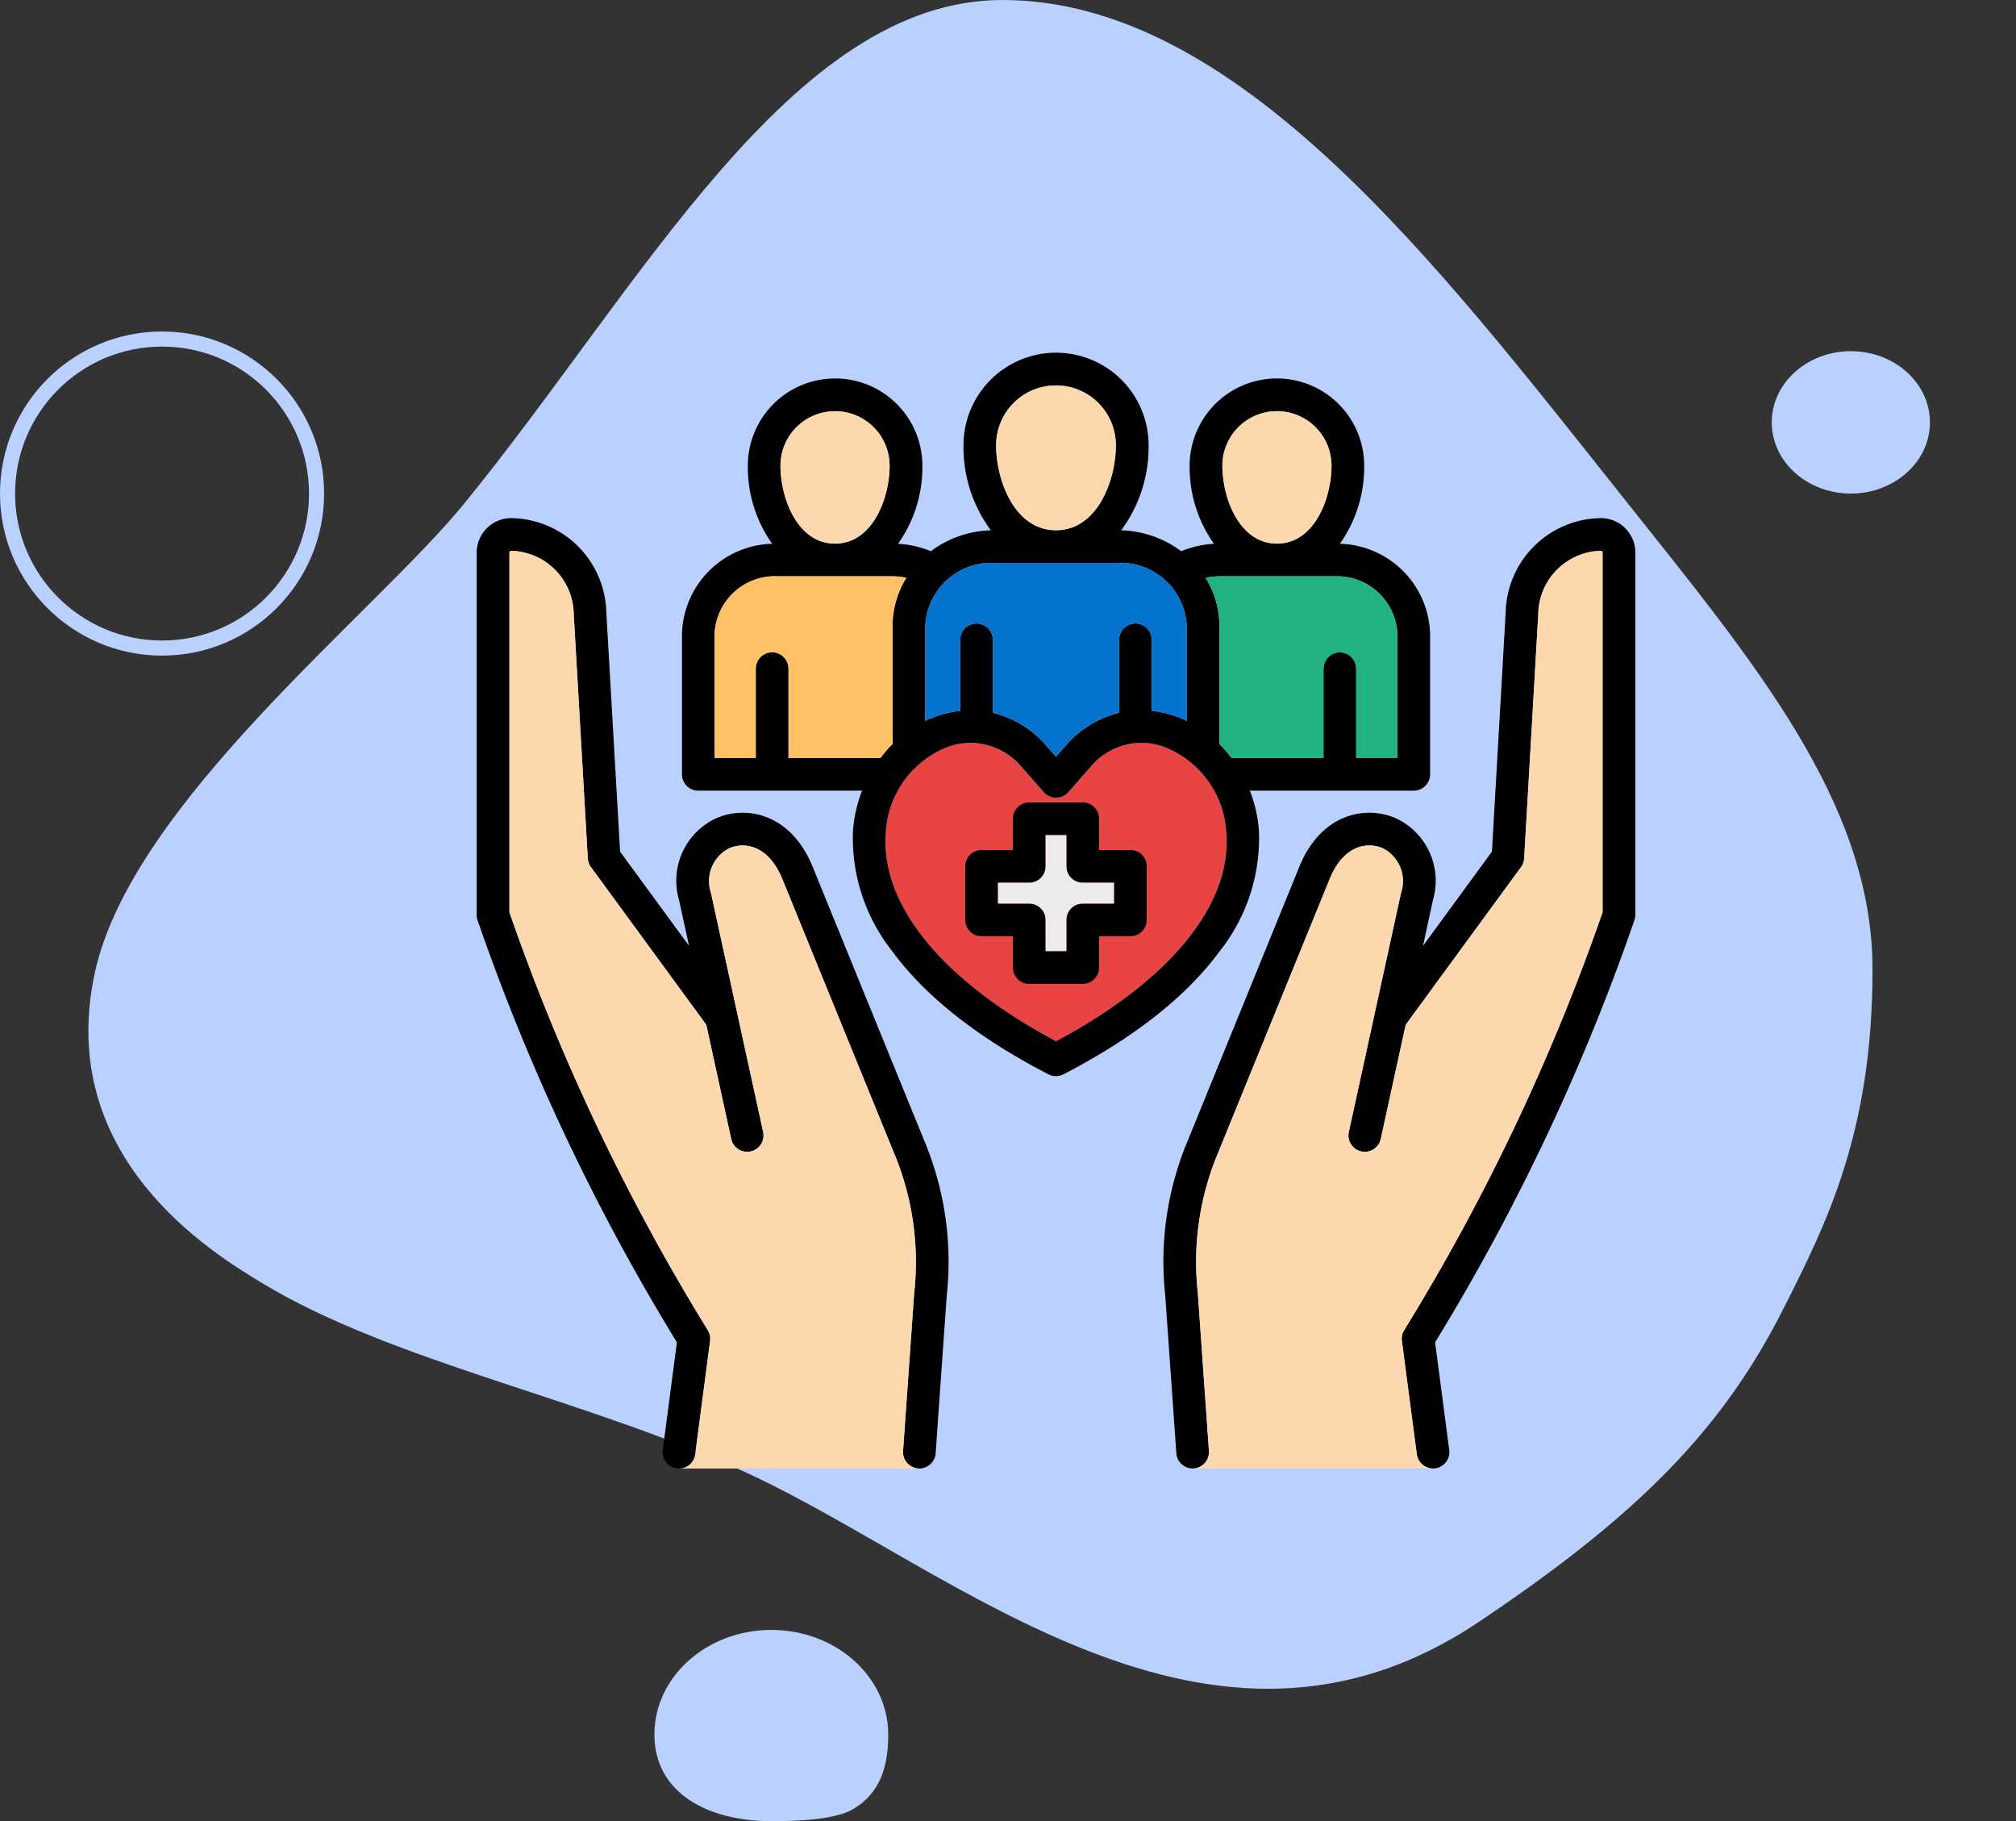 <svg xmlns="http://www.w3.org/2000/svg" xmlns:xlink="http://www.w3.org/1999/xlink" width="133.574" height="120.655" viewBox="0 0 133.574 120.655">
  <rect x="0" y="0" width="133.574" height="120.655" fill="#333333" stroke="none"/>
  <defs>
    <clipPath id="clip-path">
      <path id="doctor-hombre-adulto-pie-derecho-oficina-hospital" d="M30.285-19.778c15.464,0,28.664,17.27,41.052,32.866,8.688,10.937,16.6,20.265,16.6,31.371,0,10.761-3.038,16.809-5.937,22.53-4.008,7.915-9.549,13.59-20.169,20.7-17.849,11.958-34.644-3.459-48.324-9.815C2.752,72.881-10.068,70.5-18.8,65.206c-3.232-1.96-13.721-8.3-11.041-20.567C-27.378,33.394-11.253,20.8-5.387,13.6,6.355-.8,16.309-19.778,30.285-19.778Z" transform="translate(30.274 19.778)" fill="#3c1c74"/>
    </clipPath>
  </defs>
  <g id="Grupo_1140414" data-name="Grupo 1140414" transform="translate(0 0)">
    <g id="Grupo_1072178" data-name="Grupo 1072178" transform="translate(0 0)">
      <path id="doctor-hombre-adulto-pie-derecho-oficina-hospital-2" data-name="doctor-hombre-adulto-pie-derecho-oficina-hospital" d="M30.285-19.778c15.464,0,28.664,17.27,41.052,32.866,8.688,10.937,16.6,20.265,16.6,31.371,0,10.761-3.038,16.809-5.937,22.53-4.008,7.915-9.549,13.59-20.169,20.7-17.849,11.958-34.644-3.459-48.324-9.815C2.752,72.881-10.068,70.5-18.8,65.206c-3.232-1.96-13.721-8.3-11.041-20.567C-27.378,33.394-11.253,20.8-5.387,13.6,6.355-.8,16.309-19.778,30.285-19.778Z" transform="translate(36.131 19.778)" fill="#bad1ff"/>
      <g id="Elipse_4857" data-name="Elipse 4857" transform="translate(0 21.962)" fill="none" stroke="#bad1ff" stroke-width="1">
        <ellipse cx="10.737" cy="10.737" rx="10.737" ry="10.737" stroke="none"/>
        <ellipse cx="10.737" cy="10.737" rx="10.237" ry="10.237" fill="none"/>
      </g>
      <ellipse id="Elipse_4858" data-name="Elipse 4858" cx="5.24" cy="4.716" rx="5.24" ry="4.716" transform="translate(117.391 23.267)" fill="#bad1ff"/>
      <path id="Trazado_115346" data-name="Trazado 115346" d="M7.746,0c4.278,0,7.746,3.1,7.746,6.931,0,2.048-.493,3.842-2.286,4.917-1.157.7-3.471.822-5.46.822C3.468,12.67,0,10.759,0,6.931S3.468,0,7.746,0Z" transform="translate(43.359 107.985)" fill="#bad1ff"/>
    </g>
    <g id="salud-publica" transform="translate(31.585 23.367)">
      <path id="Trazado_862025" data-name="Trazado 862025" d="M205.538,190.152a6.46,6.46,0,0,0-4.171-5.7,4.392,4.392,0,0,0-4.855,1.382h0l-1.443,1.641a1.084,1.084,0,0,1-1.627,0L192,185.833a4.476,4.476,0,0,0-3.39-1.627,4.622,4.622,0,0,0-1.465.245,6.46,6.46,0,0,0-4.171,5.7c-.372,4.78,3.732,9.8,11.282,13.826,7.55-4.026,11.654-9.046,11.282-13.826Z" transform="translate(-155.874 -158.357)" fill="#e94444"/>
      <path id="Trazado_862026" data-name="Trazado 862026" d="M84.764,30.429V54.435a1.079,1.079,0,0,1-.058.348A142.6,142.6,0,0,1,71.5,82.749l.937,7.132a1.083,1.083,0,1,1-2.148.282L69.3,82.653a1.084,1.084,0,0,1,.149-.705A140.776,140.776,0,0,0,82.6,54.256V30.429a.12.12,0,0,0-.119-.119,4.253,4.253,0,0,0-4.143,4.2L77.4,50.685a1.082,1.082,0,0,1-.207.578L69.553,61.709,67.9,69.275a1.083,1.083,0,0,1-2.117-.462L69.242,52.98A2.44,2.44,0,0,0,68,50c-1.049-.426-2.59-.142-3.486,2.059L56.94,70.641a18.718,18.718,0,0,0-1.16,8.843l.737,10.462a1.083,1.083,0,0,1-2.161.152l-.737-10.463a20.736,20.736,0,0,1,1.315-9.812L62.506,51.24c1.395-3.427,4.247-4.086,6.307-3.249a4.563,4.563,0,0,1,2.546,5.45L70.7,56.48l4.565-6.239.912-15.851a6.392,6.392,0,0,1,6.307-6.246,2.288,2.288,0,0,1,2.285,2.285ZM30.258,51.241c-1.395-3.427-4.248-4.086-6.306-3.25a4.563,4.563,0,0,0-2.547,5.451l.663,3.037L17.5,50.241l-.912-15.85a6.392,6.392,0,0,0-6.307-6.247A2.288,2.288,0,0,0,8,30.429V54.435a1.082,1.082,0,0,0,.057.348A142.368,142.368,0,0,0,21.265,82.749l-.937,7.132a1.083,1.083,0,1,0,2.148.282l.987-7.511a1.084,1.084,0,0,0-.149-.705A140.545,140.545,0,0,1,10.167,54.256V30.429a.12.12,0,0,1,.119-.119,4.253,4.253,0,0,1,4.143,4.2l.93,16.171a1.083,1.083,0,0,0,.207.578L23.21,61.709l1.652,7.566a1.083,1.083,0,0,0,2.117-.462L23.523,52.981A2.44,2.44,0,0,1,24.767,50c1.047-.426,2.589-.142,3.485,2.059l7.572,18.584a18.72,18.72,0,0,1,1.16,8.842l-.737,10.463a1.083,1.083,0,0,0,2.161.152l.737-10.464a20.737,20.737,0,0,0-1.315-9.811L30.258,51.241ZM46.879,64.992a1.083,1.083,0,0,1-1,0c-4.665-2.413-8.143-5.152-10.339-8.143a12.068,12.068,0,0,1-2.606-8.037,9.153,9.153,0,0,1,.6-2.611H22.679A1.083,1.083,0,0,1,21.6,45.117V35.8a6.143,6.143,0,0,1,5.977-5.956,8.755,8.755,0,0,1-1.612-5.17,5.782,5.782,0,0,1,11.564,0,8.754,8.754,0,0,1-1.613,5.171,6.677,6.677,0,0,1,2.175.491,6.957,6.957,0,0,1,3.974-1.384,9.265,9.265,0,0,1-1.812-5.634,6.133,6.133,0,0,1,12.266,0A9.265,9.265,0,0,1,50.7,28.952a6.958,6.958,0,0,1,3.976,1.385,6.631,6.631,0,0,1,2.174-.492,8.754,8.754,0,0,1-1.613-5.171,5.782,5.782,0,1,1,11.564,0,8.754,8.754,0,0,1-1.612,5.17A6.143,6.143,0,0,1,71.168,35.8v9.318A1.083,1.083,0,0,1,70.085,46.2H59.226a9.154,9.154,0,0,1,.6,2.611,12.068,12.068,0,0,1-2.606,8.037c-2.2,2.991-5.674,5.73-10.339,8.143ZM64.829,32H57.213a4.492,4.492,0,0,0-.92.1,6,6,0,0,1,.915,3.18v7.832a8.615,8.615,0,0,1,.809.925h6.088V38.12a1.083,1.083,0,0,1,2.167,0v5.914H69V35.8A4,4,0,0,0,64.829,32Zm-7.423-7.326c0,2.142,1.122,5.159,3.615,5.159s3.615-3.017,3.615-5.159a3.615,3.615,0,1,0-7.23,0Zm-14.99-1.356c0,2.337,1.231,5.629,3.966,5.629s3.966-3.292,3.966-5.629a3.966,3.966,0,0,0-7.932,0ZM37.721,35.277v6.3a7.476,7.476,0,0,1,.863-.35,6.927,6.927,0,0,1,1.449-.318v-4.7a1.083,1.083,0,0,1,2.167,0v4.832a6.829,6.829,0,0,1,3.551,2.191l.63.716.63-.716a6.828,6.828,0,0,1,3.551-2.192V36.207a1.083,1.083,0,1,1,2.167,0v4.7a6.932,6.932,0,0,1,1.449.318,7.47,7.47,0,0,1,.863.35v-6.3a4.384,4.384,0,0,0-4.567-4.164H42.288a4.384,4.384,0,0,0-4.567,4.164Zm-9.594-10.6c0,2.142,1.122,5.159,3.615,5.159s3.615-3.017,3.615-5.159a3.615,3.615,0,0,0-7.23,0Zm6.619,19.36a8.627,8.627,0,0,1,.809-.925V35.277A6.005,6.005,0,0,1,36.47,32.1a4.511,4.511,0,0,0-.92-.1H27.934a4,4,0,0,0-4.172,3.8v8.235h2.729V38.12a1.083,1.083,0,0,1,2.167,0v5.914h6.088ZM57.664,48.98a6.46,6.46,0,0,0-4.171-5.7,4.392,4.392,0,0,0-4.855,1.382h0L47.2,46.3a1.084,1.084,0,0,1-1.627,0l-1.443-1.641a4.476,4.476,0,0,0-3.39-1.627,4.621,4.621,0,0,0-1.465.245,6.46,6.46,0,0,0-4.171,5.7c-.372,4.78,3.732,9.8,11.282,13.826,7.55-4.026,11.654-9.046,11.282-13.826Zm-5.272,2.235v3.549a1.083,1.083,0,0,1-1.083,1.083H49.237v2.067A1.083,1.083,0,0,1,48.154,59H44.609a1.083,1.083,0,0,1-1.083-1.083V55.847H41.455a1.083,1.083,0,0,1-1.083-1.083V51.215a1.083,1.083,0,0,1,1.083-1.083h2.071V48.065a1.083,1.083,0,0,1,1.083-1.083h3.545a1.083,1.083,0,0,1,1.083,1.083v2.067h2.071A1.083,1.083,0,0,1,52.392,51.215ZM50.225,52.3H48.154a1.083,1.083,0,0,1-1.083-1.083V49.148H45.693v2.067A1.083,1.083,0,0,1,44.609,52.3H42.539v1.382h2.071a1.083,1.083,0,0,1,1.083,1.083v2.067h1.378V54.764a1.083,1.083,0,0,1,1.083-1.083h2.071Z" transform="translate(-8 -17.185)"/>
      <path id="Trazado_862027" data-name="Trazado 862027" d="M235.7,225.779v-2.067h-1.378v2.067a1.083,1.083,0,0,1-1.083,1.083h-2.071v1.382h2.071a1.083,1.083,0,0,1,1.083,1.083v2.067H235.7v-2.067a1.083,1.083,0,0,1,1.083-1.083h2.071v-1.382h-2.071A1.083,1.083,0,0,1,235.7,225.779Z" transform="translate(-196.629 -191.749)" fill="#ebebeb"/>
      <path id="Trazado_862028" data-name="Trazado 862028" d="M121.639,116.184a6.005,6.005,0,0,1,.915-3.181,4.51,4.51,0,0,0-.92-.1h-7.616a4,4,0,0,0-4.172,3.8v8.235h2.729v-5.914a1.083,1.083,0,1,1,2.167,0v5.914h6.088a8.629,8.629,0,0,1,.809-.925v-7.832Z" transform="translate(-94.084 -98.092)" fill="#fec165"/>
      <path id="Trazado_862029" data-name="Trazado 862029" d="M141.665,50.986c2.494,0,3.615-3.017,3.615-5.159a3.615,3.615,0,0,0-7.23,0C138.05,47.969,139.172,50.986,141.665,50.986Z" transform="translate(-117.923 -38.338)" fill="#fdd7ad"/>
      <path id="Trazado_862030" data-name="Trazado 862030" d="M202.354,116.973v-4.7a1.083,1.083,0,0,1,2.167,0v4.832a6.829,6.829,0,0,1,3.551,2.191l.63.716.63-.716a6.828,6.828,0,0,1,3.551-2.192v-4.831a1.083,1.083,0,0,1,2.167,0v4.7a6.928,6.928,0,0,1,1.449.318,7.473,7.473,0,0,1,.863.35v-6.3a4.384,4.384,0,0,0-4.567-4.163h-8.186a4.384,4.384,0,0,0-4.567,4.163v6.3a7.484,7.484,0,0,1,.863-.35,6.926,6.926,0,0,1,1.449-.318Z" transform="translate(-170.32 -93.252)" fill="#0473ce"/>
      <path id="Trazado_862031" data-name="Trazado 862031" d="M330.848,50.986c2.494,0,3.615-3.017,3.615-5.159a3.615,3.615,0,1,0-7.23,0C327.233,47.969,328.355,50.986,330.848,50.986Z" transform="translate(-277.827 -38.338)" fill="#fdd7ad"/>
      <path id="Trazado_862032" data-name="Trazado 862032" d="M234.34,40.78c2.736,0,3.966-3.292,3.966-5.629a3.966,3.966,0,0,0-7.932,0C230.374,37.488,231.6,40.78,234.34,40.78Z" transform="translate(-195.958 -29.018)" fill="#fdd7ad"/>
      <path id="Trazado_862033" data-name="Trazado 862033" d="M328.579,112.907h-7.616a4.49,4.49,0,0,0-.92.1,6,6,0,0,1,.915,3.18v7.832a8.611,8.611,0,0,1,.809.925h6.088v-5.914a1.083,1.083,0,1,1,2.167,0v5.914h2.729v-8.235a4,4,0,0,0-4.172-3.8Z" transform="translate(-271.75 -98.092)" fill="#22b27f"/>
      <g id="Grupo_1088061" data-name="Grupo 1088061" transform="translate(2.167 13.125)">
        <path id="Trazado_862034" data-name="Trazado 862034" d="M49.084,162.785a1.083,1.083,0,0,1-1-1.157l.737-10.463a18.72,18.72,0,0,0-1.16-8.842L40.085,123.74c-.9-2.2-2.437-2.485-3.485-2.059a2.44,2.44,0,0,0-1.244,2.982l3.457,15.832a1.083,1.083,0,1,1-2.117.462l-1.652-7.566L27.4,122.944a1.083,1.083,0,0,1-.207-.578l-.93-16.171a4.253,4.253,0,0,0-4.143-4.2.12.12,0,0,0-.119.119v23.827a140.546,140.546,0,0,0,13.148,27.692,1.084,1.084,0,0,1,.149.705l-.987,7.511a1.084,1.084,0,0,1-1.073.942H49.084Z" transform="translate(-22 -101.992)" fill="#fdd7ad"/>
        <path id="Trazado_862035" data-name="Trazado 862035" d="M329.773,161.846l-.987-7.511a1.085,1.085,0,0,1,.149-.705,140.771,140.771,0,0,0,13.147-27.692V102.112a.12.12,0,0,0-.119-.119,4.253,4.253,0,0,0-4.143,4.2l-.93,16.172a1.083,1.083,0,0,1-.207.578l-7.644,10.447-1.652,7.566a1.083,1.083,0,1,1-2.117-.462l3.457-15.833a2.44,2.44,0,0,0-1.244-2.981c-1.049-.426-2.59-.142-3.486,2.059l-7.572,18.584a18.717,18.717,0,0,0-1.16,8.843L316,161.629a1.084,1.084,0,0,1-1,1.157v0h15.847A1.084,1.084,0,0,1,329.773,161.846Z" transform="translate(-269.653 -101.993)" fill="#fdd7ad"/>
      </g>
    </g>
  </g>
</svg>
